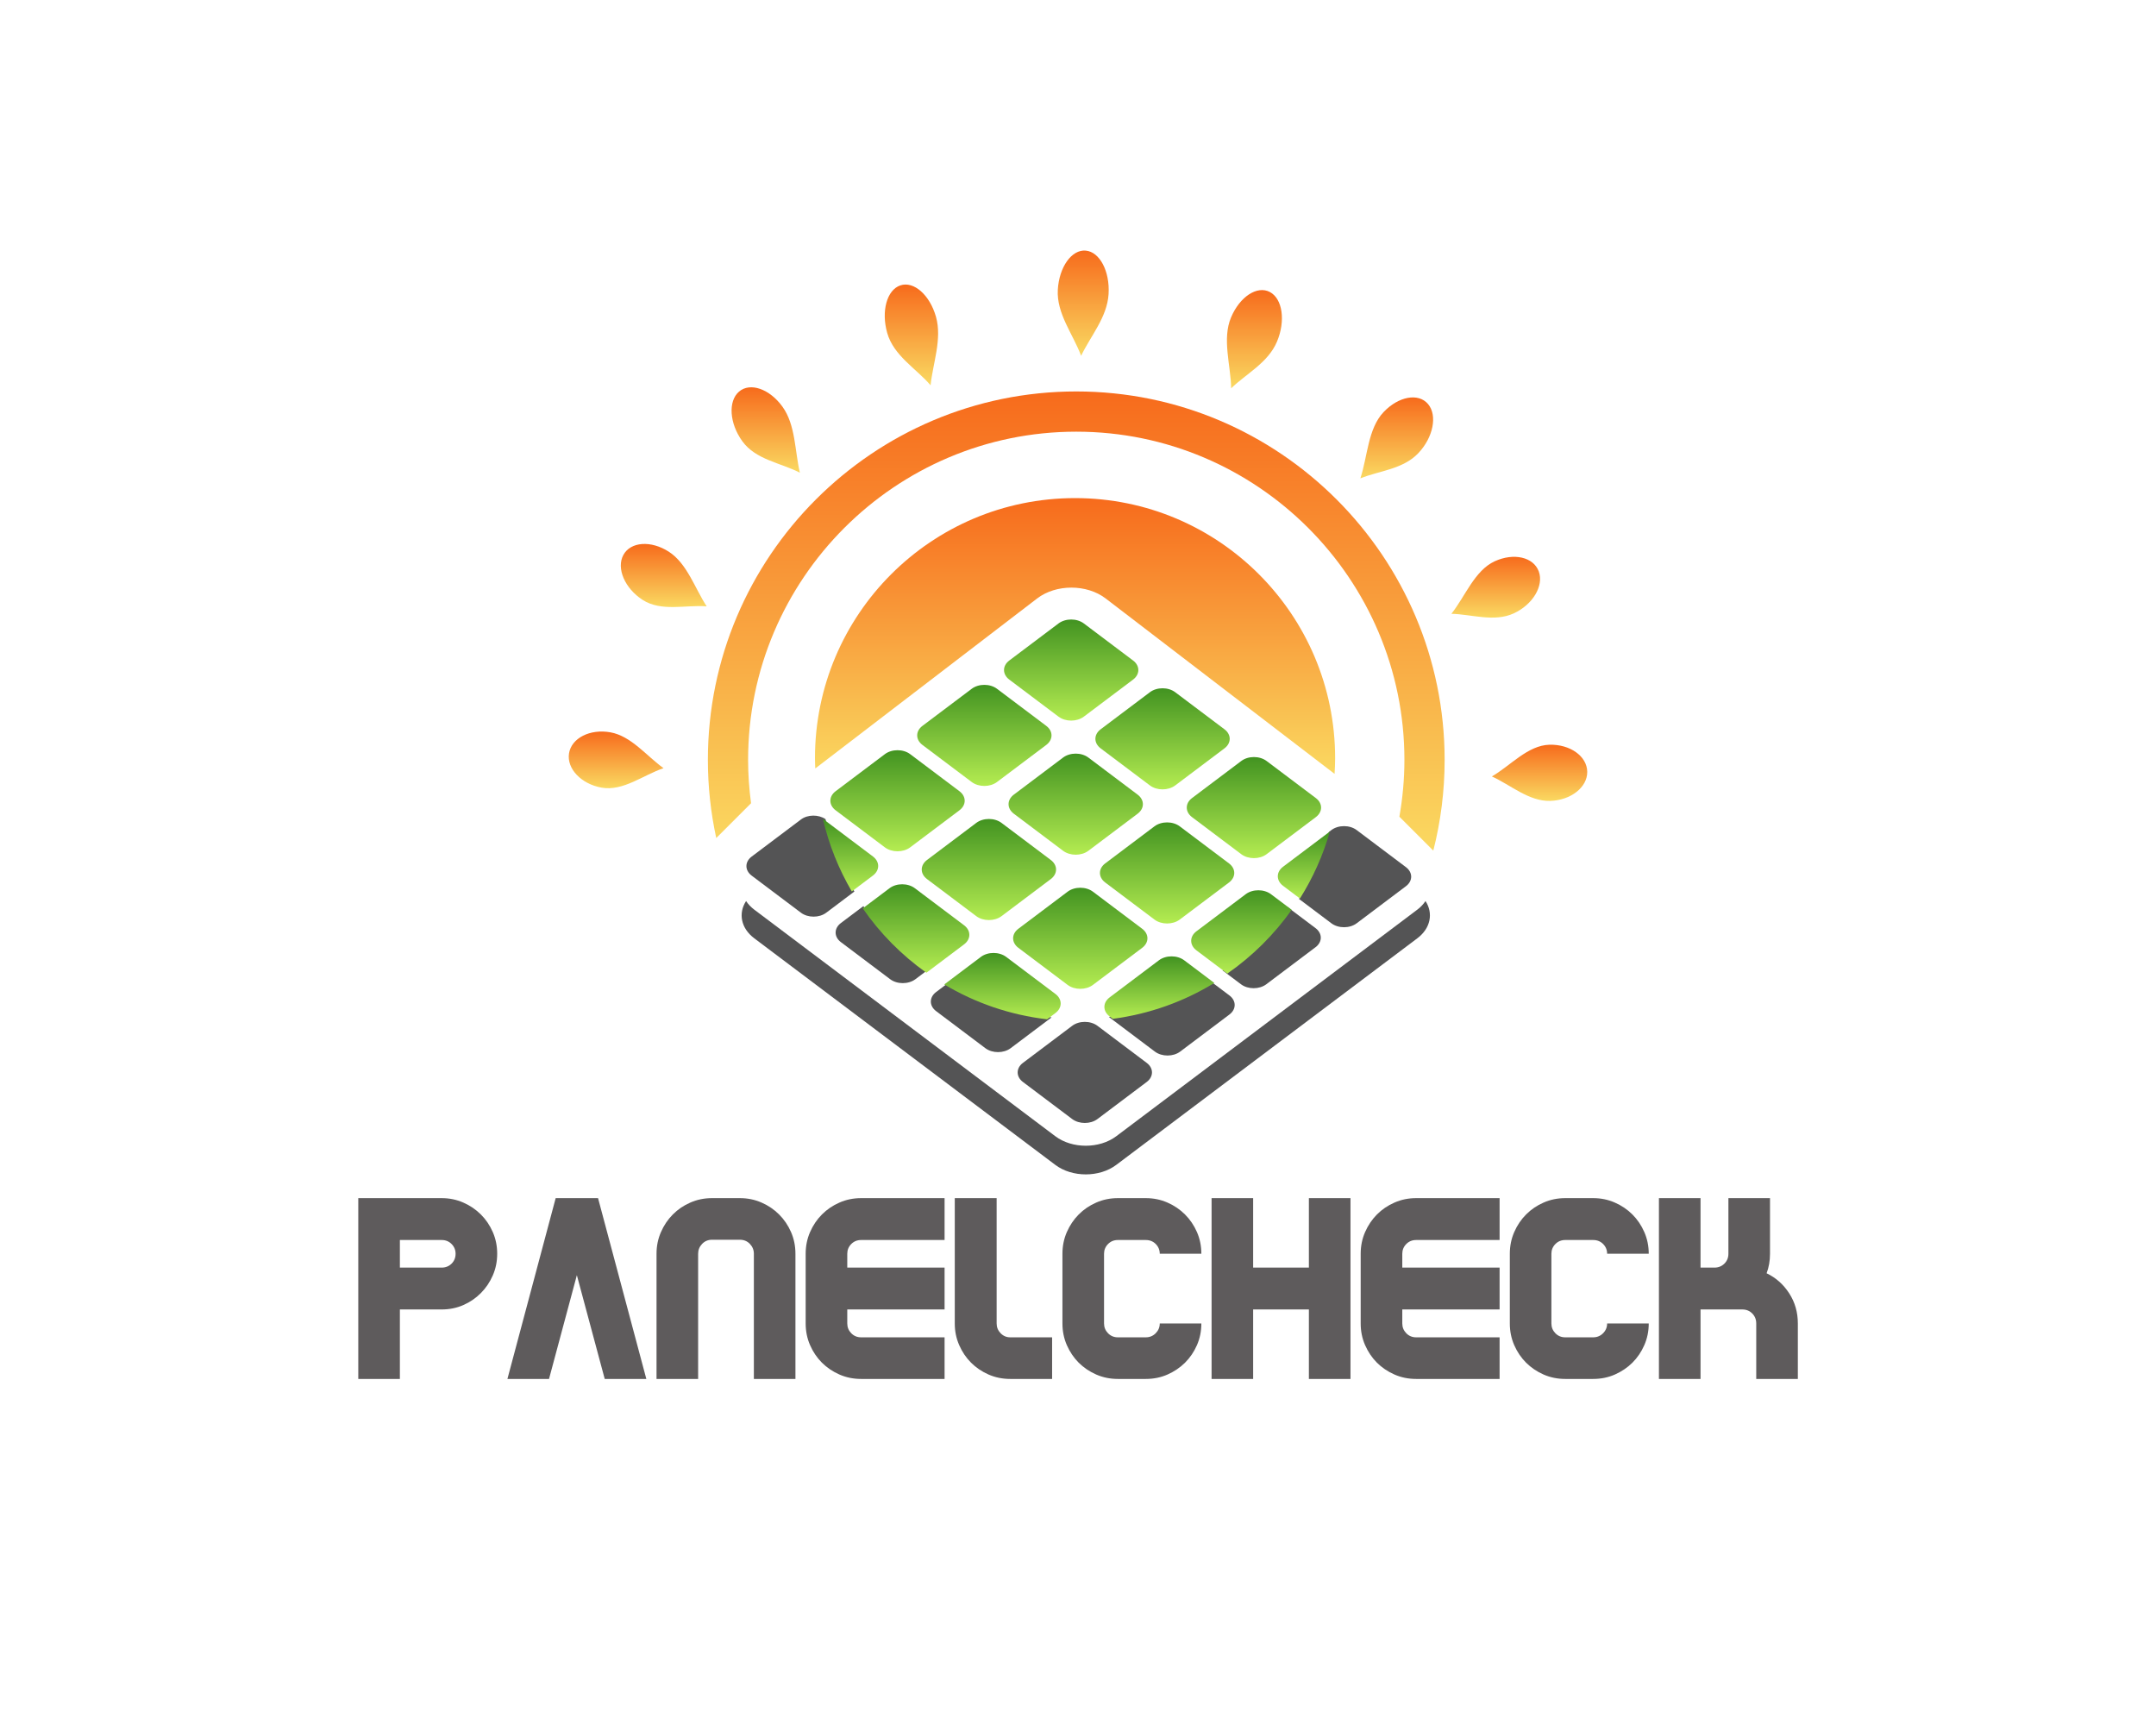 <?xml version="1.0" encoding="UTF-8" standalone="no" ?>
<!DOCTYPE svg PUBLIC "-//W3C//DTD SVG 1.1//EN" "http://www.w3.org/Graphics/SVG/1.1/DTD/svg11.dtd">
<svg xmlns="http://www.w3.org/2000/svg" xmlns:xlink="http://www.w3.org/1999/xlink" version="1.1" width="1280" height="1024" viewBox="0 0 1280 1024" xml:space="preserve">
<desc>Created with Fabric.js 3.1.0</desc>
<defs>
</defs>
<g transform="matrix(1 0 0 1 640 512)" id="background-logo"  >
<rect style="stroke: none; stroke-width: 1; stroke-dasharray: none; stroke-linecap: butt; stroke-dashoffset: 0; stroke-linejoin: miter; stroke-miterlimit: 4; fill: rgb(255,255,255); fill-rule: nonzero; opacity: 1;"  paint-order="stroke"  x="-640" y="-512" rx="0" ry="0" width="1280" height="1024" />
</g>
<g transform="matrix(1.928 0 0 1.928 640 423.144)" style="" id="logo-logo"  >
	<g transform="matrix(0.022 0 0 -0.022 2.398 100.033)"  >
<path style="stroke: none; stroke-width: 1; stroke-dasharray: none; stroke-linecap: butt; stroke-dashoffset: 0; stroke-linejoin: miter; stroke-miterlimit: 4; fill: rgb(84,84,85); fill-rule: nonzero; opacity: 1;"  paint-order="stroke"  transform=" translate(-7442.927, -4926.039)" d="m 7869.38 3547.12 c -235.52 -177.25 -617.37 -177.25 -852.89 0 l -4214.15 3171.4 c -48.01 36.12 -85.7 76.99 -114.15 120.41 c -111.04 -169.56 -73.36 -380.34 114.15 -521.44 L 7016.49 3146.07 c 235.52 -177.23 617.37 -177.23 852.89 0 l 4214.12 3171.42 c 187.5 141.1 225.2 351.88 114.2 521.44 c -28.5 -43.42 -66.2 -84.29 -114.2 -120.41 L 7869.38 3547.12" stroke-linecap="round" />
</g>
	<g transform="matrix(0.022 0 0 -0.022 -2.101 -13.167)"  >
<linearGradient id="SVGID_3660" gradientUnits="userSpaceOnUse" gradientTransform="matrix(1 0 0 1 6300.048 9323.007)"  x1="0" y1="0" x2="0" y2="1415">
<stop offset="0%" style="stop-color:rgb(180,236,81);stop-opacity: 1"/>
<stop offset="100%" style="stop-color:rgb(66,147,33);stop-opacity: 1"/>
</linearGradient>
<path style="stroke: none; stroke-width: 1; stroke-dasharray: none; stroke-linecap: butt; stroke-dashoffset: 0; stroke-linejoin: miter; stroke-miterlimit: 4; fill: url(#SVGID_3660); fill-rule: nonzero; opacity: 1;"  paint-order="stroke"  transform=" translate(-7240.08, -10030.441)" d="m 7417.3 9378.26 c -97.87 -73.67 -256.56 -73.67 -354.44 0 l -689.41 518.81 c -97.87 73.67 -97.87 193.13 0 266.73 l 689.41 518.8 c 97.88 73.7 256.57 73.7 354.44 0 l 689.41 -518.8 c 97.87 -73.6 97.87 -193.06 0 -266.73 L 7417.3 9378.26" stroke-linecap="round" />
</g>
	<g transform="matrix(0.022 0 0 -0.022 26.037 8.008)"  >
<linearGradient id="SVGID_3661" gradientUnits="userSpaceOnUse" gradientTransform="matrix(1 0 0 1 7568.79 8368.193)"  x1="0" y1="0" x2="0" y2="1415">
<stop offset="0%" style="stop-color:rgb(180,236,81);stop-opacity: 1"/>
<stop offset="100%" style="stop-color:rgb(66,147,33);stop-opacity: 1"/>
</linearGradient>
<path style="stroke: none; stroke-width: 1; stroke-dasharray: none; stroke-linecap: butt; stroke-dashoffset: 0; stroke-linejoin: miter; stroke-miterlimit: 4; fill: url(#SVGID_3661); fill-rule: nonzero; opacity: 1;"  paint-order="stroke"  transform=" translate(-8508.839, -9075.635)" d="m 8686.07 8423.43 c -97.89 -73.65 -256.59 -73.65 -354.45 0 l -689.42 518.84 c -97.88 73.64 -97.88 193.09 0 266.74 l 689.42 518.83 c 97.86 73.65 256.56 73.65 354.45 0 l 689.4 -518.83 c 97.89 -73.65 97.89 -193.1 0 -266.74 l -689.4 -518.84" stroke-linecap="round" />
</g>
	<g transform="matrix(0.022 0 0 -0.022 54.174 29.183)"  >
<linearGradient id="SVGID_3662" gradientUnits="userSpaceOnUse" gradientTransform="matrix(1 0 0 1 8837.542 7413.377)"  x1="0" y1="0" x2="0" y2="1415">
<stop offset="0%" style="stop-color:rgb(180,236,81);stop-opacity: 1"/>
<stop offset="100%" style="stop-color:rgb(66,147,33);stop-opacity: 1"/>
</linearGradient>
<path style="stroke: none; stroke-width: 1; stroke-dasharray: none; stroke-linecap: butt; stroke-dashoffset: 0; stroke-linejoin: miter; stroke-miterlimit: 4; fill: url(#SVGID_3662); fill-rule: nonzero; opacity: 1;"  paint-order="stroke"  transform=" translate(-9777.584, -8120.817)" d="m 9954.8 7468.63 c -97.87 -73.67 -256.55 -73.67 -354.44 0 l -689.4 518.81 c -97.89 73.67 -97.89 193.1 0 266.74 l 689.4 518.84 c 97.89 73.65 256.57 73.65 354.44 0 l 689.4 -518.84 c 97.9 -73.64 97.9 -193.07 0 -266.74 l -689.4 -518.81" stroke-linecap="round" />
</g>
	<g transform="matrix(0.022 0 0 -0.022 -28.837 6.954)"  >
<linearGradient id="SVGID_3663" gradientUnits="userSpaceOnUse" gradientTransform="matrix(1 0 0 1 5094.445 8415.717)"  x1="0" y1="0" x2="0" y2="1415">
<stop offset="0%" style="stop-color:rgb(180,236,81);stop-opacity: 1"/>
<stop offset="100%" style="stop-color:rgb(66,147,33);stop-opacity: 1"/>
</linearGradient>
<path style="stroke: none; stroke-width: 1; stroke-dasharray: none; stroke-linecap: butt; stroke-dashoffset: 0; stroke-linejoin: miter; stroke-miterlimit: 4; fill: url(#SVGID_3663); fill-rule: nonzero; opacity: 1;"  paint-order="stroke"  transform=" translate(-6034.483, -9123.16)" d="m 6211.7 8470.97 c -97.88 -73.67 -256.56 -73.67 -354.45 0 l -689.41 518.82 c -97.86 73.66 -97.86 193.07 0 266.74 l 689.41 518.82 c 97.89 73.67 256.57 73.67 354.45 0 l 689.41 -518.82 c 97.88 -73.67 97.88 -193.08 0 -266.74 L 6211.7 8470.97" stroke-linecap="round" />
</g>
	<g transform="matrix(0.022 0 0 -0.022 -0.7 28.129)"  >
<linearGradient id="SVGID_3664" gradientUnits="userSpaceOnUse" gradientTransform="matrix(1 0 0 1 6363.18 7460.898)"  x1="0" y1="0" x2="0" y2="1415">
<stop offset="0%" style="stop-color:rgb(180,236,81);stop-opacity: 1"/>
<stop offset="100%" style="stop-color:rgb(66,147,33);stop-opacity: 1"/>
</linearGradient>
<path style="stroke: none; stroke-width: 1; stroke-dasharray: none; stroke-linecap: butt; stroke-dashoffset: 0; stroke-linejoin: miter; stroke-miterlimit: 4; fill: url(#SVGID_3664); fill-rule: nonzero; opacity: 1;"  paint-order="stroke"  transform=" translate(-7303.229, -8168.337)" d="m 7480.45 7516.15 c -97.88 -73.67 -256.56 -73.67 -354.44 0 l -689.42 518.83 c -97.88 73.65 -97.88 193.07 0 266.73 l 689.42 518.83 c 97.88 73.65 256.56 73.65 354.44 0 l 689.41 -518.83 c 97.89 -73.66 97.89 -193.08 0 -266.73 l -689.41 -518.83" stroke-linecap="round" />
</g>
	<g transform="matrix(0.022 0 0 -0.022 27.437 49.304)"  >
<linearGradient id="SVGID_3665" gradientUnits="userSpaceOnUse" gradientTransform="matrix(1 0 0 1 7631.94 6506.083)"  x1="0" y1="0" x2="0" y2="1415">
<stop offset="0%" style="stop-color:rgb(180,236,81);stop-opacity: 1"/>
<stop offset="100%" style="stop-color:rgb(66,147,33);stop-opacity: 1"/>
</linearGradient>
<path style="stroke: none; stroke-width: 1; stroke-dasharray: none; stroke-linecap: butt; stroke-dashoffset: 0; stroke-linejoin: miter; stroke-miterlimit: 4; fill: url(#SVGID_3665); fill-rule: nonzero; opacity: 1;"  paint-order="stroke"  transform=" translate(-8571.977, -7213.523)" d="m 8749.19 6561.32 c -97.87 -73.65 -256.55 -73.65 -354.43 0 l -689.41 518.83 c -97.88 73.65 -97.88 193.08 0 266.75 l 689.41 518.81 c 97.88 73.67 256.56 73.67 354.43 0 l 689.43 -518.81 c 97.86 -73.67 97.86 -193.1 0 -266.75 l -689.43 -518.83" stroke-linecap="round" />
</g>
	<g transform="matrix(0.022 0 0 -0.022 -55.574 27.075)"  >
<linearGradient id="SVGID_3666" gradientUnits="userSpaceOnUse" gradientTransform="matrix(1 0 0 1 3888.827 7508.433)"  x1="0" y1="0" x2="0" y2="1415">
<stop offset="0%" style="stop-color:rgb(180,236,81);stop-opacity: 1"/>
<stop offset="100%" style="stop-color:rgb(66,147,33);stop-opacity: 1"/>
</linearGradient>
<path style="stroke: none; stroke-width: 1; stroke-dasharray: none; stroke-linecap: butt; stroke-dashoffset: 0; stroke-linejoin: miter; stroke-miterlimit: 4; fill: url(#SVGID_3666); fill-rule: nonzero; opacity: 1;"  paint-order="stroke"  transform=" translate(-4828.876, -8215.873)" d="m 5006.11 7563.67 c -97.9 -73.65 -256.58 -73.65 -354.46 0 l -689.42 518.83 c -97.87 73.65 -97.87 193.08 0 266.75 l 689.42 518.81 c 97.88 73.67 256.56 73.67 354.46 0 l 689.39 -518.81 c 97.9 -73.67 97.9 -193.1 0 -266.75 l -689.39 -518.83" stroke-linecap="round" />
</g>
	<g transform="matrix(0.022 0 0 -0.022 -27.437 48.25)"  >
<linearGradient id="SVGID_3667" gradientUnits="userSpaceOnUse" gradientTransform="matrix(1 0 0 1 5157.58 6553.602)"  x1="0" y1="0" x2="0" y2="1415">
<stop offset="0%" style="stop-color:rgb(180,236,81);stop-opacity: 1"/>
<stop offset="100%" style="stop-color:rgb(66,147,33);stop-opacity: 1"/>
</linearGradient>
<path style="stroke: none; stroke-width: 1; stroke-dasharray: none; stroke-linecap: butt; stroke-dashoffset: 0; stroke-linejoin: miter; stroke-miterlimit: 4; fill: url(#SVGID_3667); fill-rule: nonzero; opacity: 1;"  paint-order="stroke"  transform=" translate(-6097.625, -7261.045)" d="m 6274.85 6608.84 c -97.89 -73.65 -256.56 -73.65 -354.45 0 l -689.41 518.84 c -97.88 73.64 -97.88 193.09 0 266.74 l 689.41 518.83 c 97.89 73.65 256.56 73.65 354.45 0 l 689.41 -518.83 c 97.88 -73.65 97.88 -193.1 0 -266.74 l -689.41 -518.84" stroke-linecap="round" />
</g>
	<g transform="matrix(0.022 0 0 -0.022 0.7 69.425)"  >
<linearGradient id="SVGID_3668" gradientUnits="userSpaceOnUse" gradientTransform="matrix(1 0 0 1 6426.33 5598.788)"  x1="0" y1="0" x2="0" y2="1415">
<stop offset="0%" style="stop-color:rgb(180,236,81);stop-opacity: 1"/>
<stop offset="100%" style="stop-color:rgb(66,147,33);stop-opacity: 1"/>
</linearGradient>
<path style="stroke: none; stroke-width: 1; stroke-dasharray: none; stroke-linecap: butt; stroke-dashoffset: 0; stroke-linejoin: miter; stroke-miterlimit: 4; fill: url(#SVGID_3668); fill-rule: nonzero; opacity: 1;"  paint-order="stroke"  transform=" translate(-7366.376, -6306.227)" d="m 7543.6 5654.04 c -97.88 -73.67 -256.56 -73.67 -354.44 0 l -689.42 518.81 c -97.88 73.67 -97.88 193.1 0 266.74 l 689.42 518.84 c 97.88 73.65 256.56 73.65 354.44 0 l 689.42 -518.84 c 97.87 -73.64 97.87 -193.07 0 -266.74 L 7543.6 5654.04" stroke-linecap="round" />
</g>
	<g transform="matrix(0.022 0 0 -0.022 85.321 50.453)"  >
<path style="stroke: none; stroke-width: 1; stroke-dasharray: none; stroke-linecap: butt; stroke-dashoffset: 0; stroke-linejoin: miter; stroke-miterlimit: 4; fill: rgb(84,84,85); fill-rule: nonzero; opacity: 1;"  paint-order="stroke"  transform=" translate(-11201.075, -7166.009)" d="m 11913 7299.39 l -689.4 518.82 c -97.9 73.65 -256.6 73.65 -354.5 0 l -34.4 -25.94 c -95.5 -334.67 -237.5 -649.52 -418.9 -937.34 l 453.3 -341.1 c 97.9 -73.68 256.6 -73.68 354.5 0 l 689.4 518.81 c 97.8 73.66 97.8 193.07 0 266.75" stroke-linecap="round" />
</g>
	<g transform="matrix(0.022 0 0 -0.022 69.54 46.863)"  >
<linearGradient id="SVGID_3669" gradientUnits="userSpaceOnUse" gradientTransform="matrix(1 0 0 1 10106.275 6854.93)"  x1="0" y1="0" x2="0" y2="937">
<stop offset="0%" style="stop-color:rgb(180,236,81);stop-opacity: 1"/>
<stop offset="100%" style="stop-color:rgb(66,147,33);stop-opacity: 1"/>
</linearGradient>
<path style="stroke: none; stroke-width: 1; stroke-dasharray: none; stroke-linecap: butt; stroke-dashoffset: 0; stroke-linejoin: miter; stroke-miterlimit: 4; fill: url(#SVGID_3669); fill-rule: nonzero; opacity: 1;"  paint-order="stroke"  transform=" translate(-10470.487, -7323.6)" d="m 10179.7 7299.39 c -97.9 -73.68 -97.9 -193.09 0 -266.75 l 236.1 -177.71 c 181.4 287.82 323.4 602.67 418.9 937.34 l -655 -492.88" stroke-linecap="round" />
</g>
	<g transform="matrix(0.022 0 0 -0.022 59.645 72.234)"  >
<path style="stroke: none; stroke-width: 1; stroke-dasharray: none; stroke-linecap: butt; stroke-dashoffset: 0; stroke-linejoin: miter; stroke-miterlimit: 4; fill: rgb(84,84,85); fill-rule: nonzero; opacity: 1;"  paint-order="stroke"  transform=" translate(-10093.555, -6122.144)" d="m 9406.36 5800.04 l 257.16 -193.53 c 97.86 -73.63 256.56 -73.63 354.48 0 l 689.4 518.82 c 97.8 73.68 97.8 193.11 0 266.74 L 10307.5 6693 c -246 -347.61 -551.07 -650.19 -901.14 -892.96" stroke-linecap="round" />
</g>
	<g transform="matrix(0.022 0 0 -0.022 50.326 67.465)"  >
<linearGradient id="SVGID_3670" gradientUnits="userSpaceOnUse" gradientTransform="matrix(1 0 0 1 8900.695 5800.04)"  x1="0" y1="0" x2="0" y2="1166">
<stop offset="0%" style="stop-color:rgb(180,236,81);stop-opacity: 1"/>
<stop offset="100%" style="stop-color:rgb(66,147,33);stop-opacity: 1"/>
</linearGradient>
<path style="stroke: none; stroke-width: 1; stroke-dasharray: none; stroke-linecap: butt; stroke-dashoffset: 0; stroke-linejoin: miter; stroke-miterlimit: 4; fill: url(#SVGID_3670); fill-rule: nonzero; opacity: 1;"  paint-order="stroke"  transform=" translate(-9604.097, -6383.095)" d="m 9663.52 6910.89 l -689.43 -518.82 c -97.86 -73.63 -97.86 -193.06 0 -266.74 l 432.27 -325.29 c 350.07 242.77 655.14 545.35 901.14 892.96 l -289.5 217.89 c -97.92 73.68 -256.62 73.68 -354.48 0" stroke-linecap="round" />
</g>
	<g transform="matrix(0.022 0 0 -0.022 28.861 94.05)"  >
<path style="stroke: none; stroke-width: 1; stroke-dasharray: none; stroke-linecap: butt; stroke-dashoffset: 0; stroke-linejoin: miter; stroke-miterlimit: 4; fill: rgb(84,84,85); fill-rule: nonzero; opacity: 1;"  paint-order="stroke"  transform=" translate(-8693.938, -5165.324)" d="m 8457.91 4699.23 c 97.88 -73.67 256.56 -73.67 354.45 0 l 689.41 518.81 c 97.86 73.66 97.86 193.08 0 266.75 L 9233.5 5686.67 C 8809.47 5426.93 8327.96 5252.39 7812.71 5184.78 l 645.2 -485.55" stroke-linecap="round" />
</g>
	<g transform="matrix(0.022 0 0 -0.022 25.049 84.603)"  >
<linearGradient id="SVGID_3671" gradientUnits="userSpaceOnUse" gradientTransform="matrix(1 0 0 1 7695.09 5184.78)"  x1="0" y1="0" x2="0" y2="874">
<stop offset="0%" style="stop-color:rgb(180,236,81);stop-opacity: 1"/>
<stop offset="100%" style="stop-color:rgb(66,147,33);stop-opacity: 1"/>
</linearGradient>
<path style="stroke: none; stroke-width: 1; stroke-dasharray: none; stroke-linecap: butt; stroke-dashoffset: 0; stroke-linejoin: miter; stroke-miterlimit: 4; fill: url(#SVGID_3671); fill-rule: nonzero; opacity: 1;"  paint-order="stroke"  transform=" translate(-8464.295, -5621.811)" d="M 8457.91 6003.62 L 7768.5 5484.79 c -97.88 -73.67 -97.88 -193.09 0 -266.75 l 44.21 -33.26 c 515.25 67.61 996.76 242.15 1420.79 501.89 l -421.14 316.95 c -97.89 73.63 -256.57 73.63 -354.45 0" stroke-linecap="round" />
</g>
	<g transform="matrix(0.022 0 0 -0.022 -85.482 47.205)"  >
<path style="stroke: none; stroke-width: 1; stroke-dasharray: none; stroke-linecap: butt; stroke-dashoffset: 0; stroke-linejoin: miter; stroke-miterlimit: 4; fill: rgb(84,84,85); fill-rule: nonzero; opacity: 1;"  paint-order="stroke"  transform=" translate(-3438.735, -7308.169)" d="m 3446.04 7960.76 l -689.41 -518.82 c -97.88 -73.65 -97.88 -193.08 0 -266.74 l 689.41 -518.82 c 97.88 -73.67 256.58 -73.67 354.44 0 l 393.77 296.33 C 4011.51 7263.91 3873.98 7604.58 3790 7966 c -98.37 66.83 -249.18 66.08 -343.96 -5.24" stroke-linecap="round" />
</g>
	<g transform="matrix(0.022 0 0 -0.022 -70.038 43.852)"  >
<linearGradient id="SVGID_3672" gradientUnits="userSpaceOnUse" gradientTransform="matrix(1 0 0 1 3790 6952.71)"  x1="0" y1="0" x2="0" y2="1013">
<stop offset="0%" style="stop-color:rgb(180,236,81);stop-opacity: 1"/>
<stop offset="100%" style="stop-color:rgb(66,147,33);stop-opacity: 1"/>
</linearGradient>
<path style="stroke: none; stroke-width: 1; stroke-dasharray: none; stroke-linecap: butt; stroke-dashoffset: 0; stroke-linejoin: miter; stroke-miterlimit: 4; fill: url(#SVGID_3672); fill-rule: nonzero; opacity: 1;"  paint-order="stroke"  transform=" translate(-4176.655, -7459.355)" d="m 4489.9 7441.94 l -689.42 518.82 c -3.09 2.35 -7.26 3.08 -10.48 5.24 c 83.98 -361.42 221.51 -702.09 404.25 -1013.29 l 295.65 222.49 c 97.88 73.66 97.88 193.09 0 266.74" stroke-linecap="round" />
</g>
	<g transform="matrix(0.022 0 0 -0.022 -60.569 71.374)"  >
<path style="stroke: none; stroke-width: 1; stroke-dasharray: none; stroke-linecap: butt; stroke-dashoffset: 0; stroke-linejoin: miter; stroke-miterlimit: 4; fill: rgb(84,84,85); fill-rule: nonzero; opacity: 1;"  paint-order="stroke"  transform=" translate(-4591.377, -6185.142)" d="m 4340.09 6723.96 l -314.71 -236.83 c -97.86 -73.68 -97.86 -193.09 0 -266.74 l 689.42 -518.82 c 97.88 -73.68 256.56 -73.68 354.44 0 l 161.53 121.56 c -346.74 246.12 -648.57 551.05 -890.68 900.83" stroke-linecap="round" />
</g>
	<g transform="matrix(0.022 0 0 -0.022 -49.87 66.41)"  >
<linearGradient id="SVGID_3673" gradientUnits="userSpaceOnUse" gradientTransform="matrix(1 0 0 1 4340.09 5823.13)"  x1="0" y1="0" x2="0" y2="1238">
<stop offset="0%" style="stop-color:rgb(180,236,81);stop-opacity: 1"/>
<stop offset="100%" style="stop-color:rgb(66,147,33);stop-opacity: 1"/>
</linearGradient>
<path style="stroke: none; stroke-width: 1; stroke-dasharray: none; stroke-linecap: butt; stroke-dashoffset: 0; stroke-linejoin: miter; stroke-miterlimit: 4; fill: url(#SVGID_3673); fill-rule: nonzero; opacity: 1;"  paint-order="stroke"  transform=" translate(-5086.075, -6442.155)" d="m 5758.65 6487.13 l -689.41 518.82 c -97.88 73.64 -256.56 73.64 -354.44 0 l -374.71 -281.99 c 242.11 -349.78 543.94 -654.71 890.68 -900.83 l 527.88 397.26 c 97.88 73.65 97.88 193.06 0 266.74" stroke-linecap="round" />
</g>
	<g transform="matrix(0.022 0 0 -0.022 -26.721 93.756)"  >
<path style="stroke: none; stroke-width: 1; stroke-dasharray: none; stroke-linecap: butt; stroke-dashoffset: 0; stroke-linejoin: miter; stroke-miterlimit: 4; fill: rgb(84,84,85); fill-rule: nonzero; opacity: 1;"  paint-order="stroke"  transform=" translate(-6065.83, -5178.584)" d="m 5294.14 5532.31 c -97.88 -73.67 -97.88 -193.06 0 -266.75 l 689.41 -518.81 c 97.88 -73.67 256.56 -73.67 354.45 0 l 572.93 431.16 C 6389.5 5238.42 5901.7 5408.7 5471.36 5665.67 l -177.22 -133.36" stroke-linecap="round" />
</g>
	<g transform="matrix(0.022 0 0 -0.022 -23.257 84.152)"  >
<linearGradient id="SVGID_3674" gradientUnits="userSpaceOnUse" gradientTransform="matrix(1 0 0 1 5471.36 5177.91)"  x1="0" y1="0" x2="0" y2="928">
<stop offset="0%" style="stop-color:rgb(180,236,81);stop-opacity: 1"/>
<stop offset="100%" style="stop-color:rgb(66,147,33);stop-opacity: 1"/>
</linearGradient>
<path style="stroke: none; stroke-width: 1; stroke-dasharray: none; stroke-linecap: butt; stroke-dashoffset: 0; stroke-linejoin: miter; stroke-miterlimit: 4; fill: url(#SVGID_3674); fill-rule: nonzero; opacity: 1;"  paint-order="stroke"  transform=" translate(-6286.09, -5642.142)" d="M 7027.41 5532.31 L 6338 6051.13 c -97.89 73.66 -256.57 73.66 -354.45 0 L 5471.36 5665.67 C 5901.7 5408.7 6389.5 5238.42 6910.93 5177.91 l 116.48 87.65 c 97.88 73.69 97.88 193.08 0 266.75" stroke-linecap="round" />
</g>
	<g transform="matrix(0.022 0 0 -0.022 2.101 110.721)"  >
<path style="stroke: none; stroke-width: 1; stroke-dasharray: none; stroke-linecap: butt; stroke-dashoffset: 0; stroke-linejoin: miter; stroke-miterlimit: 4; fill: rgb(84,84,85); fill-rule: nonzero; opacity: 1;"  paint-order="stroke"  transform=" translate(-7429.529, -4444.125)" d="m 7606.75 3791.92 c -97.88 -73.65 -256.56 -73.65 -354.45 0 l -689.41 518.83 c -97.86 73.66 -97.86 193.08 0 266.75 l 689.41 518.83 c 97.89 73.65 256.57 73.65 354.45 0 l 689.41 -518.83 c 97.87 -73.67 97.87 -193.09 0 -266.75 l -689.41 -518.83" stroke-linecap="round" />
</g>
	<g transform="matrix(0.022 0 0 -0.022 -0.537 -28.258)"  >
<linearGradient id="SVGID_3686" gradientUnits="userSpaceOnUse" gradientTransform="matrix(1 0 0 1 2154.46 7497.84)"  x1="0" y1="0" x2="0" y2="6426">
<stop offset="0%" style="stop-color:rgb(250,217,97);stop-opacity: 1"/>
<stop offset="100%" style="stop-color:rgb(247,107,28);stop-opacity: 1"/>
</linearGradient>
<path style="stroke: none; stroke-width: 1; stroke-dasharray: none; stroke-linecap: butt; stroke-dashoffset: 0; stroke-linejoin: miter; stroke-miterlimit: 4; fill: url(#SVGID_3686); fill-rule: nonzero; opacity: 1;"  paint-order="stroke"  transform=" translate(-7310.58, -10710.92)" d="m 2717.38 8767.94 c 0 2532.66 2060.49 4593.16 4593.18 4593.16 c 2532.71 0 4593.24 -2060.5 4593.24 -4593.16 c 0 -271.33 -25 -536.77 -70.4 -795.31 l 474.8 -474.79 c 103.4 406.44 158.5 831.95 158.5 1270.1 c 0 2843.06 -2313 5156.06 -5156.14 5156.06 c -2843.08 0 -5156.1 -2313 -5156.1 -5156.06 c 0 -375.3 40.68 -741.21 117.18 -1093.94 l 487.08 487.06 c -26.38 198.75 -41.34 401.05 -41.34 606.88" stroke-linecap="round" />
</g>
	<g transform="matrix(0.022 0 0 -0.022 142.128 18.476)"  >
<linearGradient id="SVGID_3687" gradientUnits="userSpaceOnUse" gradientTransform="matrix(1 0 0 1 13076.2 8210.285)"  x1="0" y1="0" x2="0" y2="787">
<stop offset="0%" style="stop-color:rgb(250,217,97);stop-opacity: 1"/>
<stop offset="100%" style="stop-color:rgb(247,107,28);stop-opacity: 1"/>
</linearGradient>
<path style="stroke: none; stroke-width: 1; stroke-dasharray: none; stroke-linecap: butt; stroke-dashoffset: 0; stroke-linejoin: miter; stroke-miterlimit: 4; fill: url(#SVGID_3687); fill-rule: nonzero; opacity: 1;"  paint-order="stroke"  transform=" translate(-13743.612, -8603.587)" d="m 13076.2 8552.89 c 259.4 -117.46 519 -350.68 815.1 -342.39 c 289.7 8.09 522.4 190.64 519.7 407.73 c -2.7 217.09 -239.7 386.49 -529.4 378.38 c -303.5 -8.48 -545 -293.8 -805.4 -443.72" stroke-linecap="round" />
</g>
	<g transform="matrix(0.022 0 0 -0.022 128.631 -38.671)"  >
<linearGradient id="SVGID_3688" gradientUnits="userSpaceOnUse" gradientTransform="matrix(1 0 0 1 12514.3 10755.104)"  x1="0" y1="0" x2="0" y2="851">
<stop offset="0%" style="stop-color:rgb(250,217,97);stop-opacity: 1"/>
<stop offset="100%" style="stop-color:rgb(247,107,28);stop-opacity: 1"/>
</linearGradient>
<path style="stroke: none; stroke-width: 1; stroke-dasharray: none; stroke-linecap: butt; stroke-dashoffset: 0; stroke-linejoin: miter; stroke-miterlimit: 4; fill: url(#SVGID_3688); fill-rule: nonzero; opacity: 1;"  paint-order="stroke"  transform=" translate(-13135.012, -11180.444)" d="m 12514.3 10808.4 c 280.3 -6.2 598.8 -120.2 872.2 5.5 c 267.5 123 424.7 385.9 351.1 587.3 c -73.6 201.3 -350.2 264.9 -617.6 141.9 c -280.2 -128.9 -412 -491.2 -605.7 -734.7" stroke-linecap="round" />
</g>
	<g transform="matrix(0.022 0 0 -0.022 98.154 -84.652)"  >
<linearGradient id="SVGID_3689" gradientUnits="userSpaceOnUse" gradientTransform="matrix(1 0 0 1 11251.6 12687.6)"  x1="0" y1="0" x2="0" y2="1132">
<stop offset="0%" style="stop-color:rgb(250,217,97);stop-opacity: 1"/>
<stop offset="100%" style="stop-color:rgb(247,107,28);stop-opacity: 1"/>
</linearGradient>
<path style="stroke: none; stroke-width: 1; stroke-dasharray: none; stroke-linecap: butt; stroke-dashoffset: 0; stroke-linejoin: miter; stroke-miterlimit: 4; fill: url(#SVGID_3689); fill-rule: nonzero; opacity: 1;"  paint-order="stroke"  transform=" translate(-11760.741, -13253.804)" d="m 11251.6 12687.6 c 263.5 106 597.8 126.6 811.6 352.8 c 209.1 221.2 269.6 529 135 687.5 c -134.6 158.4 -413.2 107.4 -622.4 -113.8 c -219 -231.8 -223.3 -622.1 -324.2 -926.5" stroke-linecap="round" />
</g>
	<g transform="matrix(0.022 0 0 -0.022 54.327 -115.04)"  >
<linearGradient id="SVGID_3690" gradientUnits="userSpaceOnUse" gradientTransform="matrix(1 0 0 1 9399.691 13936.9)"  x1="0" y1="0" x2="0" y2="1374">
<stop offset="0%" style="stop-color:rgb(250,217,97);stop-opacity: 1"/>
<stop offset="100%" style="stop-color:rgb(247,107,28);stop-opacity: 1"/>
</linearGradient>
<path style="stroke: none; stroke-width: 1; stroke-dasharray: none; stroke-linecap: butt; stroke-dashoffset: 0; stroke-linejoin: miter; stroke-miterlimit: 4; fill: url(#SVGID_3690); fill-rule: nonzero; opacity: 1;"  paint-order="stroke"  transform=" translate(-9784.489, -14624.043)" d="m 9458.82 13936.9 c 210.95 203.8 515.97 356.2 641.18 652.3 c 122.6 289.6 78.2 600.7 -99.2 694.9 c -177.39 94 -420.53 -64.5 -543.09 -354.2 c -128.37 -303.4 -4.48 -669 1.11 -993" stroke-linecap="round" />
</g>
	<g transform="matrix(0.022 0 0 -0.022 1.606 -126.125)"  >
<linearGradient id="SVGID_3691" gradientUnits="userSpaceOnUse" gradientTransform="matrix(1 0 0 1 7050.442 14387.4)"  x1="0" y1="0" x2="0" y2="1473">
<stop offset="0%" style="stop-color:rgb(250,217,97);stop-opacity: 1"/>
<stop offset="100%" style="stop-color:rgb(247,107,28);stop-opacity: 1"/>
</linearGradient>
<path style="stroke: none; stroke-width: 1; stroke-dasharray: none; stroke-linecap: butt; stroke-dashoffset: 0; stroke-linejoin: miter; stroke-miterlimit: 4; fill: url(#SVGID_3691); fill-rule: nonzero; opacity: 1;"  paint-order="stroke"  transform=" translate(-7407.222, -15123.917)" d="m 7377.94 14387.4 c 129.96 274.1 364.46 537.8 384.3 863.7 c 19.42 319 -123.9 591.4 -320.12 608.5 c -196.23 17 -371.03 -227.7 -390.44 -546.6 c -20.33 -334.1 214.95 -625.7 326.26 -925.6" stroke-linecap="round" />
</g>
	<g transform="matrix(0.022 0 0 -0.022 -51.292 -116.354)"  >
<linearGradient id="SVGID_3692" gradientUnits="userSpaceOnUse" gradientTransform="matrix(1 0 0 1 4648.5 13978.4)"  x1="0" y1="0" x2="0" y2="1410">
<stop offset="0%" style="stop-color:rgb(250,217,97);stop-opacity: 1"/>
<stop offset="100%" style="stop-color:rgb(247,107,28);stop-opacity: 1"/>
</linearGradient>
<path style="stroke: none; stroke-width: 1; stroke-dasharray: none; stroke-linecap: butt; stroke-dashoffset: 0; stroke-linejoin: miter; stroke-miterlimit: 4; fill: url(#SVGID_3692); fill-rule: nonzero; opacity: 1;"  paint-order="stroke"  transform=" translate(-5021.939, -14683.304)" d="m 5290.01 13978.4 c 31.45 307.3 163.74 646.7 75.49 958.5 c -86.34 305.2 -309.2 502.1 -497.75 439.8 c -188.56 -62.3 -271.41 -360.1 -185.06 -665.3 c 90.44 -319.6 405.32 -497.7 607.32 -733" stroke-linecap="round" />
</g>
	<g transform="matrix(0.022 0 0 -0.022 -96.156 -87.072)"  >
<linearGradient id="SVGID_3693" gradientUnits="userSpaceOnUse" gradientTransform="matrix(1 0 0 1 2520.851 12765)"  x1="0" y1="0" x2="0" y2="1196">
<stop offset="0%" style="stop-color:rgb(250,217,97);stop-opacity: 1"/>
<stop offset="100%" style="stop-color:rgb(247,107,28);stop-opacity: 1"/>
</linearGradient>
<path style="stroke: none; stroke-width: 1; stroke-dasharray: none; stroke-linecap: butt; stroke-dashoffset: 0; stroke-linejoin: miter; stroke-miterlimit: 4; fill: url(#SVGID_3693); fill-rule: nonzero; opacity: 1;"  paint-order="stroke"  transform=" translate(-2998.95, -13362.957)" d="m 3477.05 12765 c -71.34 299.2 -59.12 668.3 -243.51 923.9 c -180.46 250.1 -452.76 344.9 -608.19 211.7 c -155.43 -133.2 -135.14 -443.9 45.31 -694 c 189.02 -262 540.98 -302.7 806.39 -441.6" stroke-linecap="round" />
</g>
	<g transform="matrix(0.022 0 0 -0.022 -127.56 -42.281)"  >
<linearGradient id="SVGID_3694" gradientUnits="userSpaceOnUse" gradientTransform="matrix(1 0 0 1 981.927 10901.824)"  x1="0" y1="0" x2="0" y2="883">
<stop offset="0%" style="stop-color:rgb(250,217,97);stop-opacity: 1"/>
<stop offset="100%" style="stop-color:rgb(247,107,28);stop-opacity: 1"/>
</linearGradient>
<path style="stroke: none; stroke-width: 1; stroke-dasharray: none; stroke-linecap: butt; stroke-dashoffset: 0; stroke-linejoin: miter; stroke-miterlimit: 4; fill: url(#SVGID_3694); fill-rule: nonzero; opacity: 1;"  paint-order="stroke"  transform=" translate(-1582.904, -11343.244)" d="m 2183.88 10911.2 c -164.48 250.5 -273.95 599.6 -529.64 764.5 c -250.19 161.3 -535.13 141.2 -636.45 -44.9 c -101.313 -186.2 19.37 -467.9 269.57 -629.2 c 262.04 -169 603.55 -66.7 896.52 -90.4" stroke-linecap="round" />
</g>
	<g transform="matrix(0.022 0 0 -0.022 -142.22 14.493)"  >
<linearGradient id="SVGID_3695" gradientUnits="userSpaceOnUse" gradientTransform="matrix(1 0 0 1 258.574 8386.509)"  x1="0" y1="0" x2="0" y2="793">
<stop offset="0%" style="stop-color:rgb(250,217,97);stop-opacity: 1"/>
<stop offset="100%" style="stop-color:rgb(247,107,28);stop-opacity: 1"/>
</linearGradient>
<path style="stroke: none; stroke-width: 1; stroke-dasharray: none; stroke-linecap: butt; stroke-dashoffset: 0; stroke-linejoin: miter; stroke-miterlimit: 4; fill: url(#SVGID_3695); fill-rule: nonzero; opacity: 1;"  paint-order="stroke"  transform=" translate(-921.872, -8783.204)" d="m 1585.17 8667.27 c -235.4 168.05 -451.81 449.91 -744.232 501.79 c -286.125 50.74 -545.25 -81.53 -578.774 -295.47 c -33.504 -213.94 171.274 -428.5 457.418 -479.25 c 299.698 -53.16 584.628 178.33 865.588 272.93" stroke-linecap="round" />
</g>
	<g transform="matrix(0.022 0 0 -0.022 -0.909 -23.657)"  >
<linearGradient id="SVGID_3696" gradientUnits="userSpaceOnUse" gradientTransform="matrix(1 0 0 1 3653.52 8573.77)"  x1="0" y1="0" x2="0" y2="3859">
<stop offset="0%" style="stop-color:rgb(250,217,97);stop-opacity: 1"/>
<stop offset="100%" style="stop-color:rgb(247,107,28);stop-opacity: 1"/>
</linearGradient>
<path style="stroke: none; stroke-width: 1; stroke-dasharray: none; stroke-linecap: butt; stroke-dashoffset: 0; stroke-linejoin: miter; stroke-miterlimit: 4; fill: url(#SVGID_3696); fill-rule: nonzero; opacity: 1;"  paint-order="stroke"  transform=" translate(-7293.81, -10503.435)" d="M 7722.99 11028 L 10926.3 8573.77 c 4.4 72.57 7.8 145.37 7.8 219.06 c 0 2010.47 -1629.84 3640.27 -3640.3 3640.27 c -2010.47 0 -3640.28 -1629.8 -3640.28 -3640.27 c 0 -48.19 2.32 -95.83 4.23 -143.55 L 6762.46 11028 c 265.26 203.2 695.29 203.2 960.53 0" stroke-linecap="round" />
</g>
</g>
<g transform="matrix(1.965 0 0 1.965 640.037 764.905)" id="text-logo-path"  >
<path style="stroke: none; stroke-width: 1; stroke-dasharray: none; stroke-linecap: butt; stroke-dashoffset: 0; stroke-linejoin: miter; stroke-miterlimit: 4; fill: rgb(94,91,92); fill-rule: nonzero; opacity: 1;"  paint-order="stroke"  transform=" translate(-219.03, 27.31)" d="M 14.13 0 L 1.56 0 L 1.56 -54.62 L 14.13 -54.62 L 26.74 -54.62 Q 30.24 -54.62 33.29 -53.28 Q 36.33 -51.95 38.6 -49.68 Q 40.87 -47.42 42.2 -44.37 Q 43.53 -41.32 43.53 -37.82 L 43.53 -37.82 Q 43.53 -34.32 42.2 -31.27 Q 40.87 -28.22 38.6 -25.94 Q 36.33 -23.65 33.31 -22.32 Q 30.28 -20.99 26.74 -20.99 L 26.74 -20.99 L 14.13 -20.99 L 14.13 0 Z M 14.13 -41.97 L 14.13 -33.63 L 26.74 -33.63 Q 28.53 -33.63 29.75 -34.83 Q 30.96 -36.03 30.96 -37.82 L 30.96 -37.82 Q 30.96 -39.53 29.76 -40.75 Q 28.56 -41.97 26.74 -41.97 L 26.74 -41.97 L 14.13 -41.97 Z M 59.19 0 L 46.62 0 L 61.2 -54.62 L 61.36 -54.62 L 73.85 -54.62 L 74 -54.62 L 88.59 0 L 76.02 0 L 67.6 -31.34 L 59.19 0 Z M 104.24 0 L 91.67 0 L 91.67 -37.82 Q 91.67 -41.32 93.01 -44.37 Q 94.34 -47.42 96.59 -49.68 Q 98.83 -51.95 101.88 -53.28 Q 104.93 -54.62 108.43 -54.62 L 108.43 -54.62 L 116.85 -54.62 Q 120.35 -54.62 123.4 -53.28 Q 126.45 -51.95 128.71 -49.68 Q 130.98 -47.42 132.31 -44.37 Q 133.64 -41.32 133.64 -37.82 L 133.64 -37.82 L 133.64 0 L 121.08 0 L 121.08 -37.82 Q 121.08 -39.53 119.88 -40.79 Q 118.68 -42.05 116.85 -42.05 L 116.85 -42.05 L 108.43 -42.05 Q 106.64 -42.05 105.44 -40.79 Q 104.24 -39.53 104.24 -37.82 L 104.24 -37.82 L 104.24 0 Z M 136.73 -16.76 L 136.73 -16.76 L 136.73 -37.82 Q 136.73 -41.32 138.06 -44.37 Q 139.39 -47.42 141.64 -49.68 Q 143.89 -51.95 146.94 -53.28 Q 149.98 -54.62 153.49 -54.62 L 153.49 -54.62 L 178.7 -54.62 L 178.7 -41.97 L 153.49 -41.97 Q 151.7 -41.97 150.5 -40.75 Q 149.3 -39.53 149.3 -37.82 L 149.3 -37.82 L 149.3 -33.63 L 178.7 -33.63 L 178.7 -20.99 L 149.3 -20.99 L 149.3 -16.76 Q 149.3 -15.04 150.5 -13.81 Q 151.7 -12.57 153.49 -12.57 L 153.49 -12.57 L 178.7 -12.57 L 178.7 0 L 153.49 0 Q 149.98 0 146.94 -1.33 Q 143.89 -2.67 141.64 -4.91 Q 139.39 -7.16 138.06 -10.21 Q 136.73 -13.25 136.73 -16.76 Z M 181.78 -16.76 L 181.78 -16.76 L 181.78 -54.62 L 194.43 -54.62 L 194.43 -16.76 Q 194.43 -15.04 195.63 -13.81 Q 196.83 -12.57 198.54 -12.57 L 198.54 -12.57 L 211.19 -12.57 L 211.19 0 L 198.54 0 Q 195.04 0 191.99 -1.33 Q 188.94 -2.67 186.7 -4.91 Q 184.45 -7.16 183.12 -10.21 Q 181.78 -13.25 181.78 -16.76 Z M 214.31 -16.76 L 214.31 -16.76 L 214.31 -37.82 Q 214.31 -41.32 215.64 -44.37 Q 216.98 -47.42 219.22 -49.68 Q 221.47 -51.95 224.52 -53.28 Q 227.56 -54.62 231.07 -54.62 L 231.07 -54.62 L 239.48 -54.62 Q 242.99 -54.62 246.04 -53.28 Q 249.08 -51.95 251.35 -49.68 Q 253.61 -47.42 254.95 -44.37 Q 256.28 -41.32 256.28 -37.82 L 256.28 -37.82 L 243.71 -37.82 Q 243.71 -39.53 242.51 -40.75 Q 241.31 -41.97 239.48 -41.97 L 239.48 -41.97 L 231.07 -41.97 Q 229.28 -41.97 228.08 -40.75 Q 226.88 -39.53 226.88 -37.82 L 226.88 -37.82 L 226.88 -16.76 Q 226.88 -15.04 228.08 -13.81 Q 229.28 -12.57 231.07 -12.57 L 231.07 -12.57 L 239.48 -12.57 Q 241.27 -12.57 242.49 -13.81 Q 243.71 -15.04 243.71 -16.76 L 243.71 -16.76 L 256.28 -16.76 Q 256.28 -13.25 254.95 -10.21 Q 253.61 -7.16 251.35 -4.91 Q 249.08 -2.67 246.05 -1.33 Q 243.03 0 239.48 0 L 239.48 0 L 231.07 0 Q 227.56 0 224.52 -1.33 Q 221.47 -2.67 219.22 -4.91 Q 216.98 -7.16 215.64 -10.21 Q 214.31 -13.25 214.31 -16.76 Z M 271.93 0 L 259.37 0 L 259.37 -54.62 L 271.93 -54.62 L 271.93 -33.63 L 288.77 -33.63 L 288.77 -54.62 L 301.34 -54.62 L 301.34 0 L 288.77 0 L 288.77 -20.99 L 271.93 -20.99 L 271.93 0 Z M 304.42 -16.76 L 304.42 -16.76 L 304.42 -37.82 Q 304.42 -41.32 305.75 -44.37 Q 307.09 -47.42 309.33 -49.68 Q 311.58 -51.95 314.63 -53.28 Q 317.67 -54.62 321.18 -54.62 L 321.18 -54.62 L 346.39 -54.62 L 346.39 -41.97 L 321.18 -41.97 Q 319.39 -41.97 318.19 -40.75 Q 316.99 -39.53 316.99 -37.82 L 316.99 -37.82 L 316.99 -33.63 L 346.39 -33.63 L 346.39 -20.99 L 316.99 -20.99 L 316.99 -16.76 Q 316.99 -15.04 318.19 -13.81 Q 319.39 -12.57 321.18 -12.57 L 321.18 -12.57 L 346.39 -12.57 L 346.39 0 L 321.18 0 Q 317.67 0 314.63 -1.33 Q 311.58 -2.67 309.33 -4.91 Q 307.09 -7.16 305.75 -10.21 Q 304.42 -13.25 304.42 -16.76 Z M 349.48 -16.76 L 349.48 -16.76 L 349.48 -37.82 Q 349.48 -41.32 350.81 -44.37 Q 352.14 -47.42 354.39 -49.68 Q 356.64 -51.95 359.68 -53.28 Q 362.73 -54.62 366.23 -54.62 L 366.23 -54.62 L 374.65 -54.62 Q 378.16 -54.62 381.2 -53.28 Q 384.25 -51.95 386.52 -49.68 Q 388.78 -47.42 390.11 -44.37 Q 391.45 -41.32 391.45 -37.82 L 391.45 -37.82 L 378.88 -37.82 Q 378.88 -39.53 377.68 -40.75 Q 376.48 -41.97 374.65 -41.97 L 374.65 -41.97 L 366.23 -41.97 Q 364.44 -41.97 363.24 -40.75 Q 362.04 -39.53 362.04 -37.82 L 362.04 -37.82 L 362.04 -16.76 Q 362.04 -15.04 363.24 -13.81 Q 364.44 -12.57 366.23 -12.57 L 366.23 -12.57 L 374.65 -12.57 Q 376.44 -12.57 377.66 -13.81 Q 378.88 -15.04 378.88 -16.76 L 378.88 -16.76 L 391.45 -16.76 Q 391.45 -13.25 390.11 -10.21 Q 388.78 -7.16 386.52 -4.91 Q 384.25 -2.67 381.22 -1.33 Q 378.19 0 374.65 0 L 374.65 0 L 366.23 0 Q 362.73 0 359.68 -1.33 Q 356.64 -2.67 354.39 -4.91 Q 352.14 -7.16 350.81 -10.21 Q 349.48 -13.25 349.48 -16.76 Z M 407.1 0 L 394.53 0 L 394.53 -54.62 L 407.1 -54.62 L 407.1 -33.63 L 411.29 -33.63 Q 413.08 -33.63 414.3 -34.83 Q 415.52 -36.03 415.52 -37.82 L 415.52 -37.82 L 415.52 -54.62 L 428.09 -54.62 L 428.09 -37.82 Q 428.09 -34.62 427.06 -31.92 L 427.06 -31.92 Q 431.29 -29.9 433.89 -25.86 Q 436.5 -21.82 436.5 -16.76 L 436.5 -16.76 L 436.5 0 L 423.93 0 L 423.93 -16.76 Q 423.93 -18.55 422.73 -19.77 Q 421.54 -20.99 419.71 -20.99 L 419.71 -20.99 L 407.1 -20.99 L 407.1 0 Z" stroke-linecap="round" />
</g>
</svg>